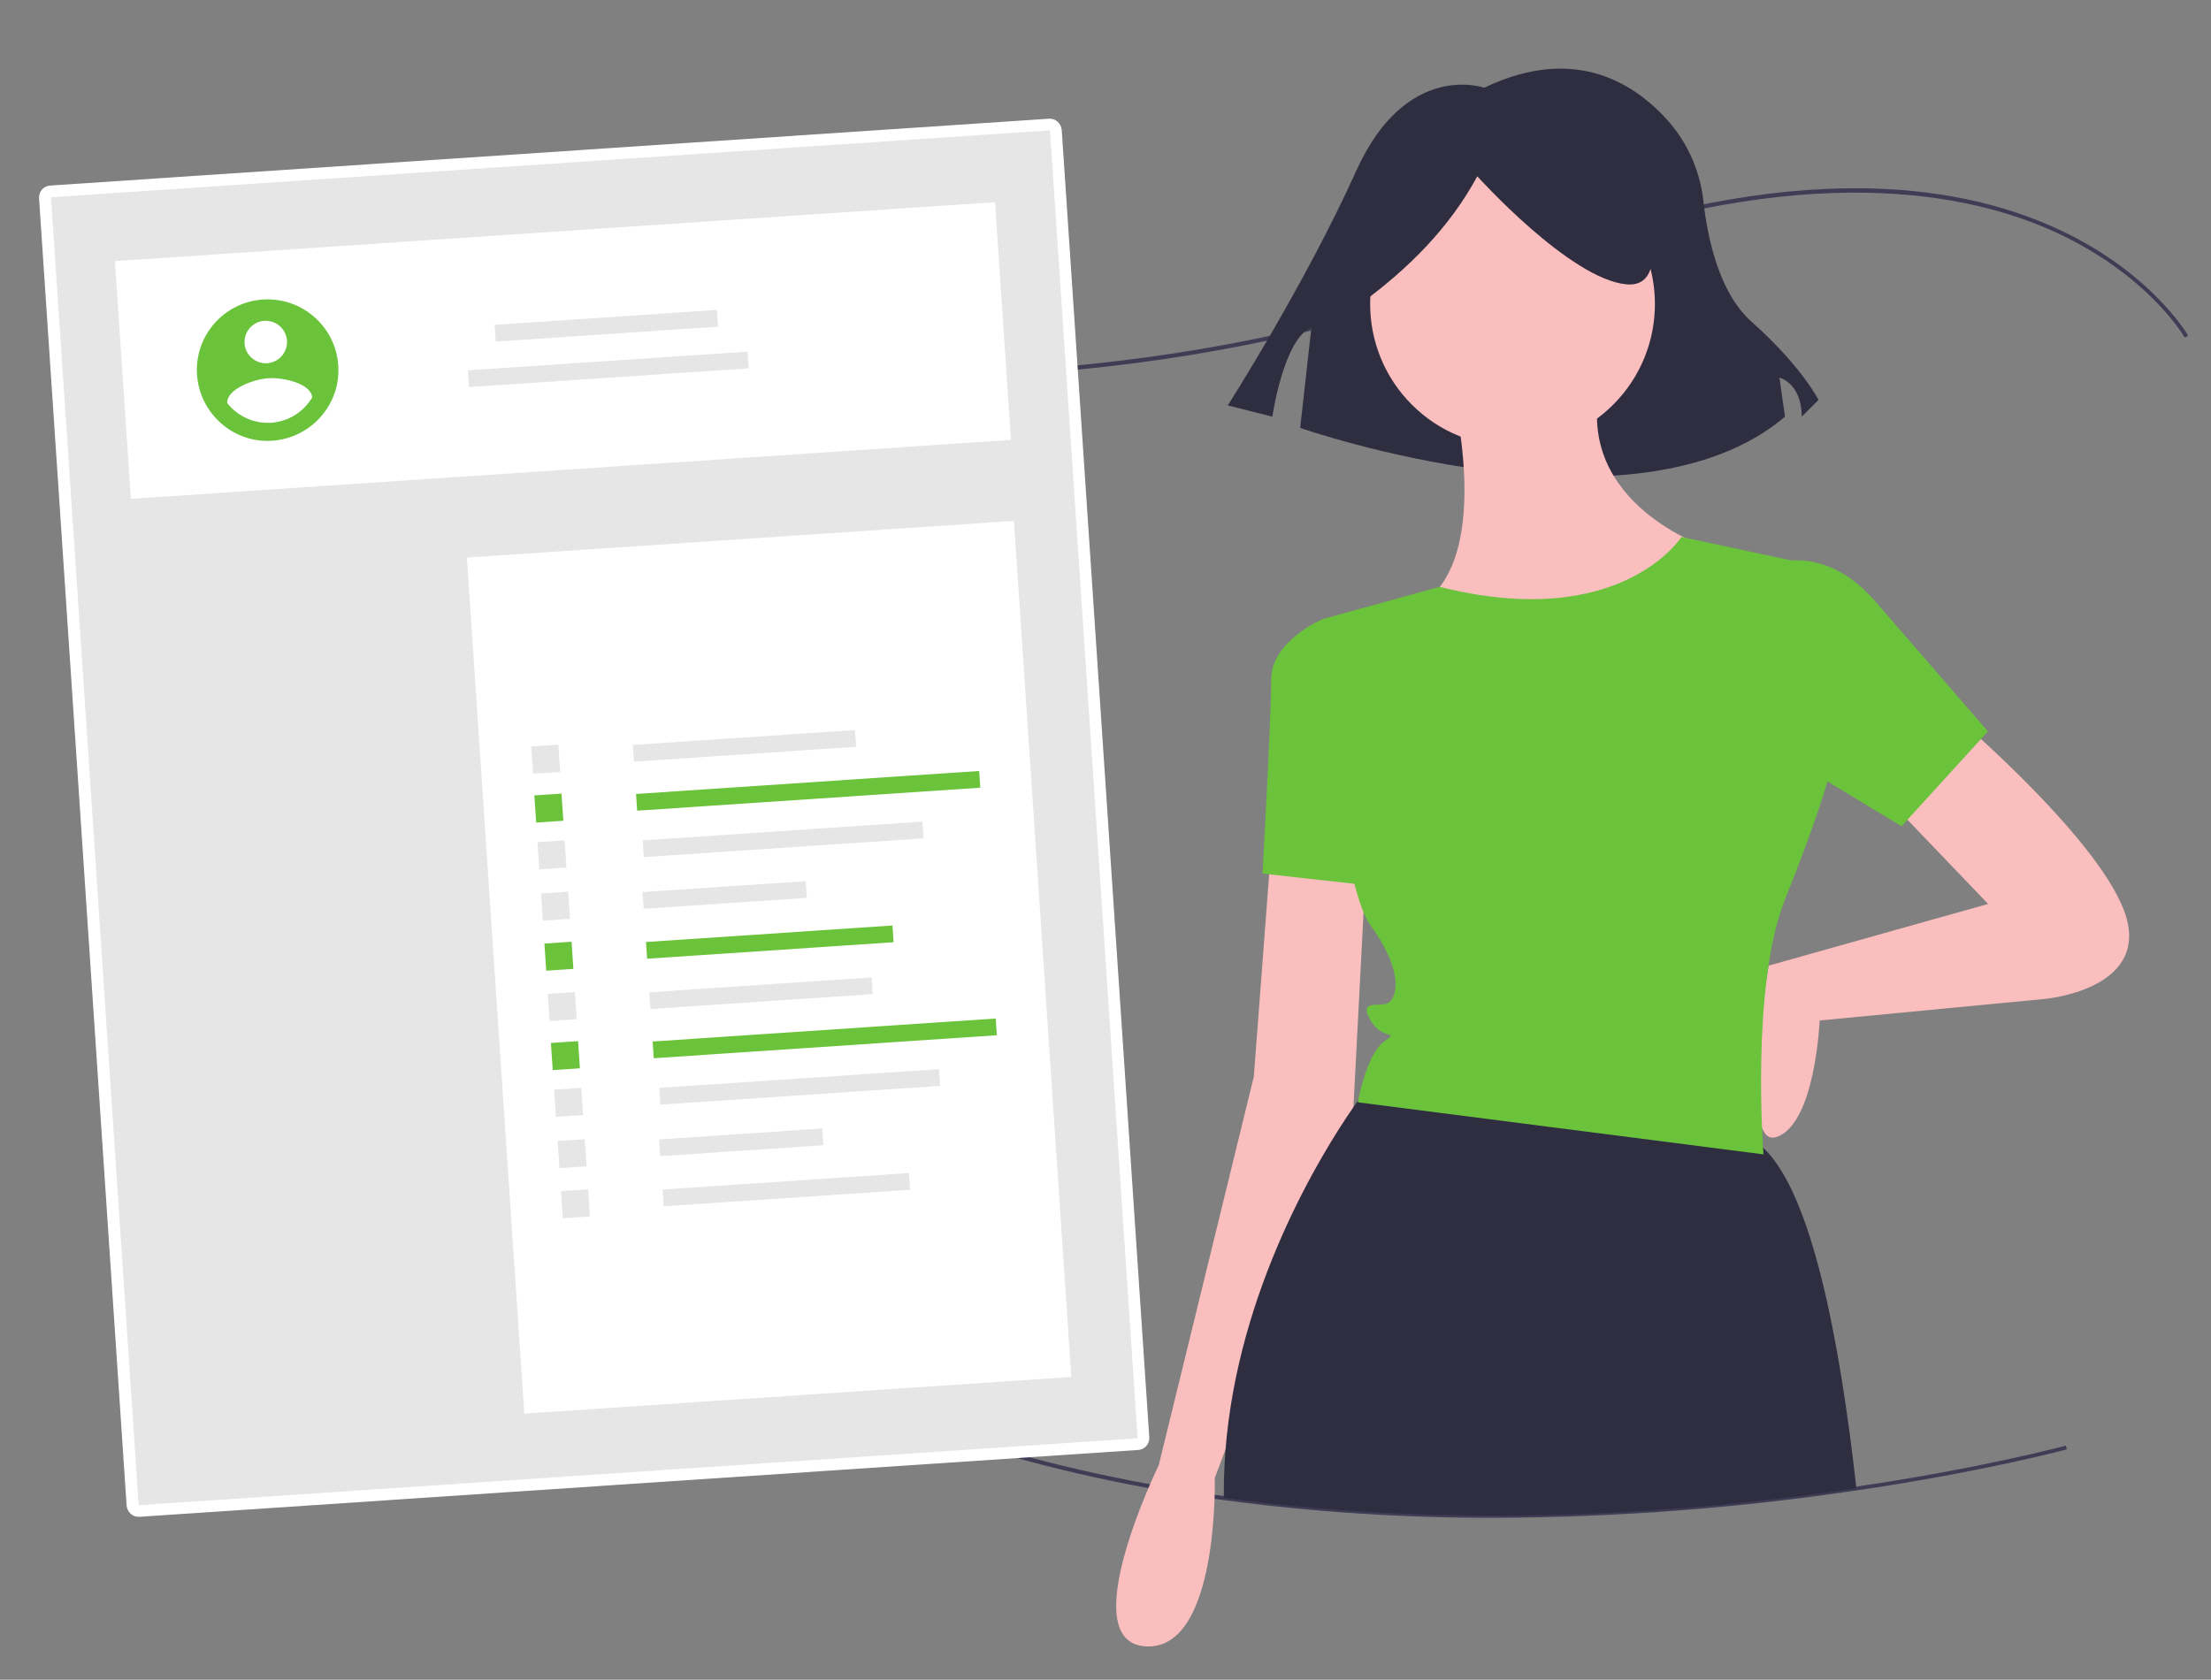 <?xml version="1.0" encoding="utf-8"?>
<!-- Generator: Adobe Illustrator 22.1.0, SVG Export Plug-In . SVG Version: 6.00 Build 0)  -->
<svg version="1.1" id="_x38_13c2686-e70f-4fb0-bf6b-a2eb7b1db384"
	 xmlns="http://www.w3.org/2000/svg" xmlns:xlink="http://www.w3.org/1999/xlink" x="0px" y="0px" viewBox="0 0 1121 851.8"
	 style="enable-background:new 0 0 1121 851.8;" xml:space="preserve">
<rect x="0" y="0" width="1121" height="851.8" fill="#808080" stroke="none"/>
<style type="text/css">
	.st0{fill:#3F3D56;}
	.st1{fill:#2F2E41;}
	.st2{fill:#FBBEBE;}
	.st3{fill:#6AC33B;}
	.st4{fill:#FFFFFF;}
	.st5{fill:#E6E6E6;}
</style>
<title>interaction design</title>
<path class="st0" d="M757.6,769.7c-45.9,0.1-91.8-2.9-137.3-9c-1.5-0.2-3-0.4-4.5-0.6c-11.2-1.6-22.3-3.4-33.2-5.4
	c-48.9-8.9-95-22-137-38.8c-139.9-56-227.9-44.1-277-24.2c-53.2,21.5-73.6,56.6-73.8,57l-1.7-1c0.2-0.4,20.9-36,74.7-57.8
	c31.5-12.8,68.1-18.3,108.7-16.6c50.7,2.2,107.9,15.9,169.9,40.7c41.9,16.8,87.9,29.8,136.7,38.7c10.8,2,22,3.8,33.1,5.4
	c1.5,0.2,3,0.4,4.5,0.6c123.4,17,242.4,6.7,320.5-4.8c64.4-9.5,105.8-20.7,106.2-20.8l0.5,1.9c-0.4,0.1-41.9,11.3-106.5,20.8
	C880.5,764.9,819.1,769.5,757.6,769.7z"/>
<path class="st0" d="M353.7,188.7c-115.2-8.7-198.3-31-199.1-31.2l0.5-1.9c0.8,0.2,83.8,22.5,198.8,31.2c106.1,8,262,5.8,402.2-50.2
	c62-24.9,119.2-38.6,169.9-40.8c40.6-1.8,77.2,3.8,108.7,16.6c53.8,21.8,74.5,57.4,74.7,57.8l-1.7,1c-0.2-0.4-20.6-35.5-73.8-57
	c-49.2-19.8-137.1-31.8-277,24.2c-62,24.8-132.3,41.3-208.9,48.9c-33.3,3.3-67.8,5-103.3,5C414.9,192.2,384.6,191.1,353.7,188.7z"/>
<path class="st1" d="M752.5,44.5c0,0-39.6-14.1-65,42.4s-65,118.7-65,118.7l22.6,5.7c0,0,5.7-39.6,19.8-45.2l-5.7,50.9
	c0,0,169.5,59.3,245.8-5.7l-2.8-19.8c0,0,11.3,2.8,11.3,19.8l8.5-8.5c0,0-8.5-17-33.9-39.6c-16.7-14.8-22.4-43.1-24.4-60.7
	c-1.5-14.7-7.4-28.7-16.9-40C829.9,42.9,799.1,22.1,752.5,44.5z"/>
<path class="st2" d="M992.6,364.3c0,0,74.4,63.5,85.4,100.7c10.9,37.2-41.6,41.6-41.6,41.6l-113.8,10.9c0,0-2.2,52.5-21.9,59.1
	s-4-86.9-4-86.9l111.3-31.3l-50.3-52.5L992.6,364.3z"/>
<path class="st2" d="M644.5,430l-8.8,116l-48.2,197c0,0-43.8,89.8-6.6,91.9c37.2,2.2,35-85.4,35-85.4l70.2-186l6.6-127L644.5,430z"
	/>
<ellipse transform="matrix(0.707 -0.707 0.707 0.707 115.649 587.485)" class="st2" cx="767" cy="154.1" rx="72.2" ry="72.2"/>
<path class="st2" d="M734.3,189.2c0,0,26.3,94.1-15.3,118.2s105.1,41.6,144.5-30.6c0,0-70.1-24.1-50.3-87.6L734.3,189.2L734.3,189.2
	z"/>
<path class="st3" d="M683.9,318.3l-13.1-4.4c0,0-26.3,10.9-26.3,30.6s-4.4,98.5-4.4,98.5l59.1,6.6L683.9,318.3z"/>
<path class="st1" d="M941.2,754.8c-80.8,12-198.6,21.6-320.7,4.8c0-1.2,0-2.4,0-3.5c0-6.8,0.3-13.6,0.8-20.3
	c6.3-82.2,48.6-150.8,65-174.5c0.8-1.2,1.6-2.3,2.3-3.3c2.6-3.7,4.2-5.7,4.2-5.7s127-2.1,192.6,24.2c3.2,1.3,6.1,3.2,8.6,5.6
	C918.3,604.8,932.7,678.2,941.2,754.8z"/>
<path class="st3" d="M894.1,287.7c0,0,28.5-15.3,56.9,17.5l56.9,65.7L964.1,419l-83.2-50.3L894.1,287.7z"/>
<path class="st1" d="M689,154.6c25.6-18.5,46.3-39.8,60-65.2c0,0,46.9,52.1,75.6,54.8c28.7,2.6,2.6-62.6,2.6-62.6l-52.1-13
	l-49.5,5.2l-39.1,26.1L689,154.6z"/>
<path class="st3" d="M852.5,272.3c0,0-30.6,48.4-122.6,25.3L677.7,312l-6.9,1.9c0,0,6.6,131.3,24.1,155.4s13.1,37.2,8.8,39.4
	c-4.4,2.2-15.3-2.2-8.8,8.8c6.6,10.9,15.3,4.4,6.6,10.9c-8.8,6.6-13.1,30.6-13.1,30.6l205.7,26.4c0,0-6.6-85.4,10.9-129.2
	s21.9-61.3,21.9-61.3l-13.1-109.5L852.5,272.3z"/>
<g>
	<path class="st4" d="M70.3,769.2c-1.5,0-2.9-0.5-4-1.5c-1.2-1.1-1.9-2.5-2.1-4.1L19.8,100.5c-0.2-3.3,2.3-6.2,5.6-6.4l506.4-33.9
		c1.6-0.1,3.2,0.4,4.4,1.5s1.9,2.5,2.1,4.1l44.4,663.1c0.2,3.3-2.3,6.2-5.6,6.4L70.7,769.2C70.5,769.2,70.4,769.2,70.3,769.2z
		 M32.2,105.7l43.6,651.1l494.3-33.1L526.6,72.5L32.2,105.7z"/>
</g>
<g>
	
		<rect x="47.5" y="82.3" transform="matrix(0.998 -6.687649e-02 6.687649e-02 0.998 -27.053 21.075)" class="st5" width="507.5" height="664.6"/>
</g>
<g>
	
		<rect x="61.8" y="117.3" transform="matrix(0.998 -6.687649e-02 6.687649e-02 0.998 -11.245 19.482)" class="st4" width="447.1" height="120.8"/>
</g>
<g>
	
		<rect x="250.9" y="272.9" transform="matrix(0.998 -6.687649e-02 6.687649e-02 0.998 -31.925 27.171)" class="st4" width="277.9" height="435"/>
</g>
<g>
	
		<rect x="250.9" y="160.9" transform="matrix(0.998 -6.687649e-02 6.687649e-02 0.998 -10.357 20.925)" class="st5" width="112.9" height="8.5"/>
</g>
<g>
	
		<rect x="237.3" y="183" transform="matrix(0.998 -6.687649e-02 6.687649e-02 0.998 -11.833 21.041)" class="st5" width="142.1" height="8.5"/>
</g>
<g>
	
		<rect x="320.9" y="373.9" transform="matrix(0.998 -6.687649e-02 6.687649e-02 0.998 -24.445 26.083)" class="st5" width="112.9" height="8.5"/>
</g>
<g>
	
		<rect x="322.5" y="396.7" transform="matrix(0.998 -6.687649e-02 6.687649e-02 0.998 -25.898 28.294)" class="st3" width="174.3" height="8.5"/>
</g>
<g>
	
		<rect x="325.9" y="421.3" transform="matrix(0.998 -6.687649e-02 6.687649e-02 0.998 -27.572 27.5)" class="st5" width="142.1" height="8.5"/>
</g>
<g>
	
		<rect x="325.9" y="449.5" transform="matrix(0.998 -6.687649e-02 6.687649e-02 0.998 -29.524 25.584)" class="st5" width="82.9" height="8.5"/>
</g>
<g>
	
		<rect x="327.6" y="473.4" transform="matrix(0.998 -6.687649e-02 6.687649e-02 0.998 -31.071 27.165)" class="st3" width="125.2" height="8.5"/>
</g>
<g>
	
		<rect x="269.7" y="378" transform="matrix(0.998 -6.687649e-02 6.687649e-02 0.998 -25.122 19.36)" class="st5" width="13.8" height="13.8"/>
</g>
<g>
	
		<rect x="271.3" y="402.8" transform="matrix(0.998 -6.687649e-02 6.687649e-02 0.998 -26.777 19.523)" class="st3" width="13.8" height="13.8"/>
</g>
<g>
	
		<rect x="272.9" y="426.5" transform="matrix(0.998 -6.687649e-02 6.687649e-02 0.998 -28.359 19.683)" class="st5" width="13.8" height="13.8"/>
</g>
<g>
	
		<rect x="274.7" y="452.5" transform="matrix(0.998 -6.687649e-02 6.687649e-02 0.998 -30.094 19.861)" class="st5" width="13.8" height="13.8"/>
</g>
<g>
	
		<rect x="276.4" y="477.9" transform="matrix(0.998 -6.687649e-02 6.687649e-02 0.998 -31.789 20.032)" class="st3" width="13.8" height="13.8"/>
</g>
<g>
	
		<rect x="329.3" y="499.3" transform="matrix(0.998 -6.687649e-02 6.687649e-02 0.998 -32.813 26.926)" class="st5" width="112.9" height="8.5"/>
</g>
<g>
	
		<rect x="330.9" y="522.2" transform="matrix(0.998 -6.687649e-02 6.687649e-02 0.998 -34.273 29.138)" class="st3" width="174.3" height="8.5"/>
</g>
<g>
	
		<rect x="334.3" y="546.8" transform="matrix(0.998 -6.687649e-02 6.687649e-02 0.998 -35.946 28.343)" class="st5" width="142.1" height="8.5"/>
</g>
<g>
	
		<rect x="334.3" y="574.9" transform="matrix(0.998 -6.687649e-02 6.687649e-02 0.998 -37.892 26.427)" class="st5" width="82.9" height="8.5"/>
</g>
<g>
	
		<rect x="336" y="598.9" transform="matrix(0.998 -6.687649e-02 6.687649e-02 0.998 -39.446 28.009)" class="st5" width="125.2" height="8.5"/>
</g>
<g>
	
		<rect x="278.1" y="503.4" transform="matrix(0.998 -6.687649e-02 6.687649e-02 0.998 -33.49 20.203)" class="st5" width="13.8" height="13.8"/>
</g>
<g>
	
		<rect x="279.7" y="528.3" transform="matrix(0.998 -6.687649e-02 6.687649e-02 0.998 -35.152 20.366)" class="st3" width="13.8" height="13.8"/>
</g>
<g>
	
		<rect x="281.3" y="552" transform="matrix(0.998 -6.687649e-02 6.687649e-02 0.998 -36.733 20.526)" class="st5" width="13.8" height="13.8"/>
</g>
<g>
	
		<rect x="283.1" y="578" transform="matrix(0.998 -6.687649e-02 6.687649e-02 0.998 -38.468 20.705)" class="st5" width="13.8" height="13.8"/>
</g>
<g>
	
		<rect x="284.8" y="603.4" transform="matrix(0.998 -6.687649e-02 6.687649e-02 0.998 -40.163 20.875)" class="st5" width="13.8" height="13.8"/>
</g>
<g>
	<path class="st3" d="M133.3,151.9c-19.8,1.3-34.8,18.5-33.4,38.2s18.5,34.8,38.2,33.4s34.8-18.5,33.4-38.2
		C170.2,165.6,153.1,150.6,133.3,151.9z M134,162.7c5.9-0.4,11.1,4.1,11.5,10s-4.1,11.1-10,11.5s-11.1-4.1-11.5-10l0,0
		C123.6,168.2,128.1,163.1,134,162.7z M137.5,214.4c-8.6,0.5-17-3.2-22.3-10c-0.3-7.2,13.6-12.1,20.8-12.6s21.6,2.5,22.3,9.7
		C153.9,209,146.1,213.8,137.5,214.4z"/>
</g>
</svg>
